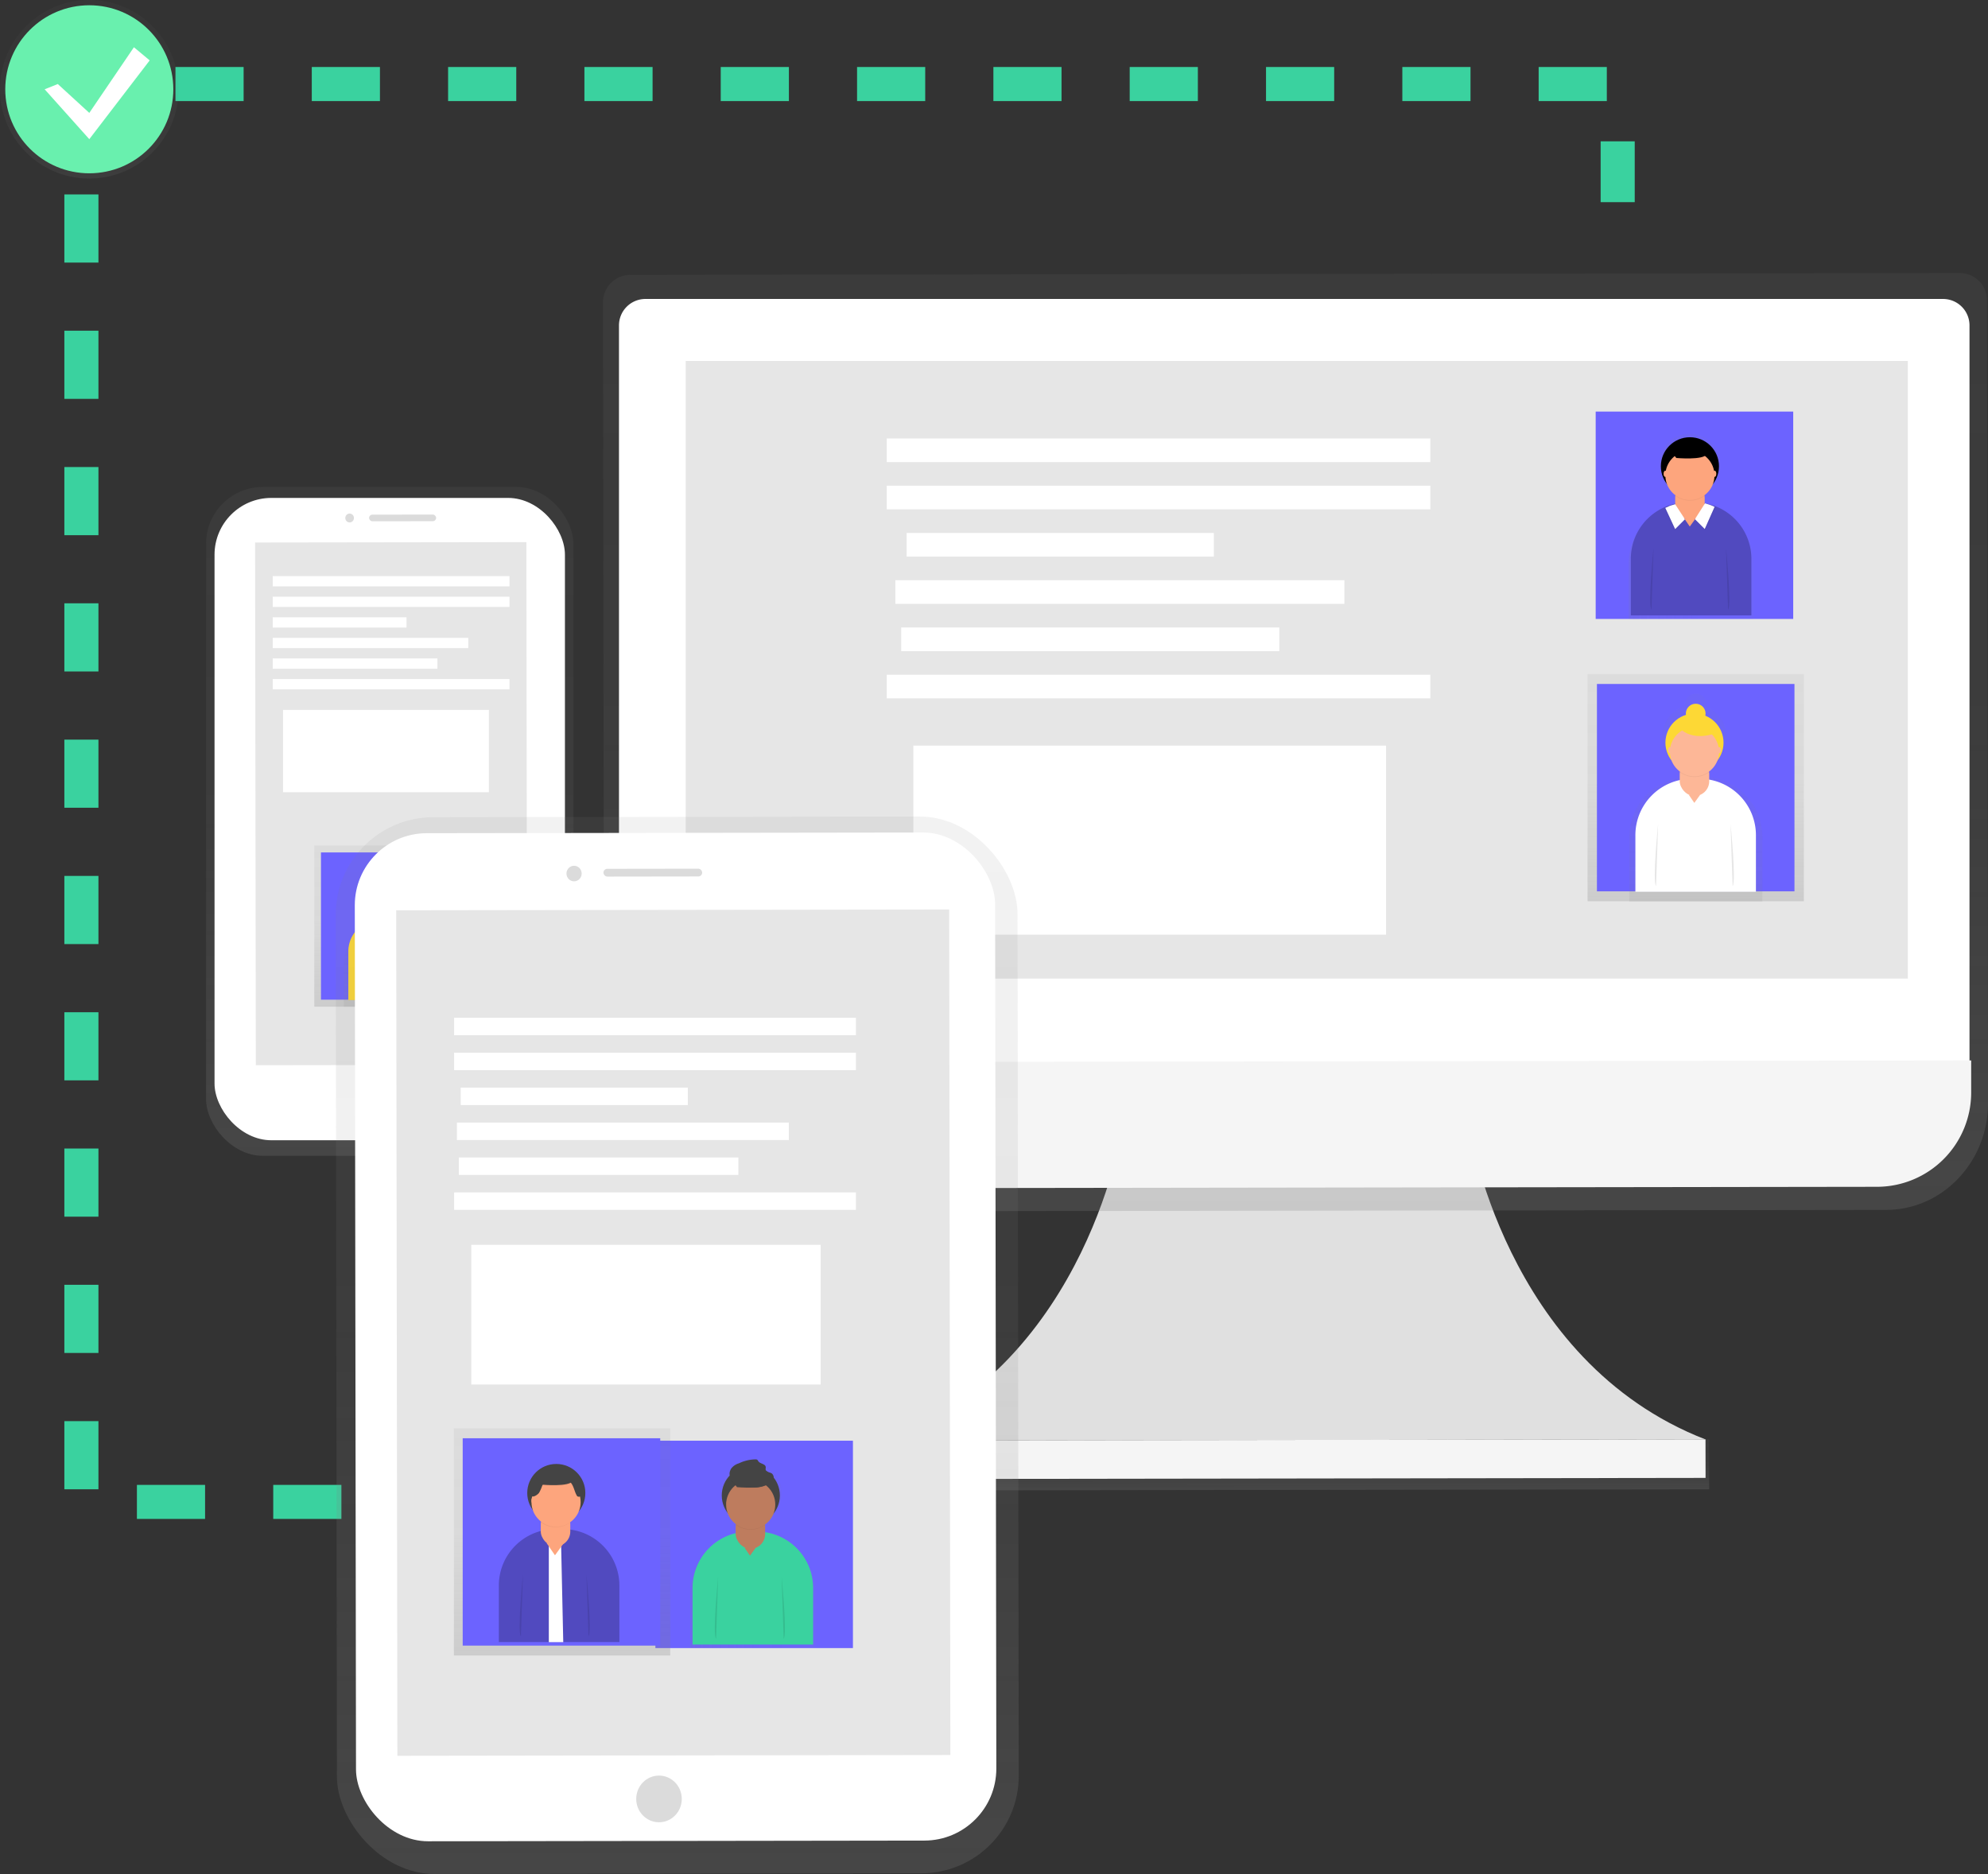 <svg xmlns="http://www.w3.org/2000/svg" xmlns:xlink="http://www.w3.org/1999/xlink" viewBox="0 0 350 330"><rect x="0" y="0" width="350" height="330" fill="#333333" stroke="none"/><defs><linearGradient id="a" x1=".5" x2=".5" y1="1.012" y2=".028" gradientUnits="objectBoundingBox"><stop offset="0" stop-color="gray" stop-opacity=".251"/><stop offset=".54" stop-color="gray" stop-opacity=".122"/><stop offset="1" stop-color="gray" stop-opacity=".102"/></linearGradient><linearGradient id="b" x1=".5" x2=".5" y1="1" y2="0" xlink:href="#a"/><linearGradient id="c" x1=".5" x2=".5" y1="1" y2="0" xlink:href="#a"/><linearGradient id="d" x1=".499" x2=".499" y1="1.015" y2=".014" xlink:href="#a"/><linearGradient id="e" x1=".5" x2=".5" y1="1.001" y2=".038" xlink:href="#a"/><linearGradient id="f" x1="0" x2="1.001" y1=".5" y2=".5" xlink:href="#a"/><linearGradient id="g" x1=".499" x2=".499" y1="1" y2=".001" xlink:href="#a"/><linearGradient id="h" x1=".5" x2=".5" y1="1" y2="0" xlink:href="#a"/><linearGradient id="i" x1=".499" x2=".499" y1=".997" y2=".012" xlink:href="#a"/><linearGradient id="j" x1=".499" x2=".499" y1=".997" y2=".013" gradientUnits="objectBoundingBox"><stop offset="0" stop-opacity=".09"/><stop offset=".55" stop-opacity=".071"/><stop offset="1" stop-opacity=".02"/></linearGradient><linearGradient id="k" x1="0" x2="1" y1=".5" y2=".5" xlink:href="#a"/></defs><rect width="64.67" height="117.776" fill="url(#a)" rx="10" transform="translate(36.28 85.74)"/><rect width="61.69" height="113.103" fill="#fff" rx="10" transform="translate(37.77 87.676)"/><path fill="#e6e6e6" d="M44.91 95.526l47.762-.067.128 92.041-47.761.067z"/><ellipse cx="3.807" cy="3.902" fill="#dbdbdb" rx="3.807" ry="3.902" transform="rotate(-.08 136297.654 -46537.896)"/><ellipse cx=".762" cy=".78" fill="#dbdbdb" rx=".762" ry=".78" transform="rotate(-.08 64797.533 -43491.691)"/><rect width="11.806" height="1.169" fill="#dbdbdb" rx=".585" transform="rotate(-.08 64934.988 -46491.03)"/><path fill="url(#b)" d="M0 0h27.042v28.394H0z" transform="translate(55.332 148.865)"/><path fill="#6c63ff" d="M56.51 150.099h24.691v25.925H56.51z"/><path fill="url(#c)" d="M291.709 430.671v-.489h1.3v-2.508a4.015 4.015 0 1 0-6.821-.186v2.694h1.434v.576a8.324 8.324 0 0 0-6.111 8.021v7.3h16.67v-7.3a8.32 8.32 0 0 0-6.472-8.108z" opacity=".5" transform="translate(-220.985 -268.822)"/><path fill="#f55f44" d="M65.562 156.765h6.172v4.937h-6.172z"/><path fill="#fdd835" d="M66.896 161.961h3.9a5.57 5.57 0 0 1 5.57 5.57v8.567h-15.04v-8.575a5.57 5.57 0 0 1 5.57-5.562z"/><rect width="3.686" height="4.608" fill="#fda57d" rx="1.843" transform="translate(66.857 159.493)"/><path fill="#fda57d" d="M67.996 163.963l.689 1 .723-1z"/><path d="M64.158 167.591s-.732 7.285-.26 7.757M73.21 167.591s.732 7.285.26 7.757" opacity=".1"/><path d="M68.702 161.732a3.057 3.057 0 0 0 1.819-.6 1.845 1.845 0 0 0-1.819-1.555 1.845 1.845 0 0 0-1.819 1.555 3.057 3.057 0 0 0 1.819.6z" opacity=".05"/><circle cx="3.634" cy="3.634" r="3.634" fill="#f55f44" transform="translate(65.068 153.803)"/><circle cx="3.071" cy="3.071" r="3.071" fill="#fda57d" transform="translate(65.631 155.5)"/><ellipse cx=".217" cy=".39" fill="#fda57d" rx=".217" ry=".39" transform="translate(65.406 157.982)"/><ellipse cx=".217" cy=".39" fill="#fda57d" rx=".217" ry=".39" transform="translate(71.569 157.982)"/><path fill="#fff" d="M48.013 101.447h41.681v1.81H48.013zM48.013 105.067h41.681v1.81H48.013zM48.013 108.692h23.56v1.81h-23.56zM48.013 112.317h34.431v1.81H48.013zM48.013 115.941h28.996v1.81H48.013zM48.013 119.566h41.681v1.81H48.013zM49.827 125h36.246v14.496H49.827z"/><path fill="#e0e0e0" d="M258.596 197.958s6.063 41.659 41.659 55.5l-72.024.1-72.024.1c35.54-13.937 41.512-55.614 41.512-55.614z"/><path fill="url(#d)" d="M0 0h145.407v8.8H0z" transform="rotate(-.08 181738.283 -111236.1)"/><path fill="#f5f5f5" d="M156.219 253.645l144.047-.201.01 6.79-144.048.202z"/><path fill="url(#e)" d="M734.219 180l-234.261.325a4.807 4.807 0 0 0-4.69 4.92l.182 136.676v4.552c0 10.394 8.069 18.792 18 18.779l207.716-.286c9.922 0 17.956-8.441 17.943-18.827v-4.548l-.182-136.676a4.807 4.807 0 0 0-4.7-4.916z" transform="translate(-389.104 -131.927)"/><path fill="#fff" d="M113.634 52.643h228.453a4.656 4.656 0 0 1 4.656 4.656v130.067H108.974V57.299a4.656 4.656 0 0 1 4.66-4.656z"/><path fill="#f5f5f5" d="M330.463 208.975l-204.576.281a16.6 16.6 0 0 1-16.618-16.574v-5.63l237.769-.329v5.63a16.6 16.6 0 0 1-16.575 16.622z"/><path fill="#e6e6e6" d="M120.72 63.556h215.165v108.759H120.72z"/><path fill="url(#b)" d="M0 0h38.086v39.992H0z" transform="translate(279.276 70.73)"/><path fill="#6c63ff" d="M280.93 72.471h34.777v36.514H280.93z"/><path fill="url(#f)" d="M926.163 257.7l-.433-.156-.026.039h-.026v-1.178a2.71 2.71 0 0 0-.035-.434 4.508 4.508 0 0 0 1.546-2.039 5.314 5.314 0 1 0-8.415 0 4.508 4.508 0 0 0 1.546 2.04 2.709 2.709 0 0 0-.035.433v1.3a11.018 11.018 0 0 0-8.086 10.619v9.662h22v-9.675a11.018 11.018 0 0 0-8.036-10.611z" opacity=".5" transform="translate(-625.466 -168.996)"/><path fill="#514abf" d="M297.067 88.468h1.343a9.931 9.931 0 0 1 9.931 9.931v9.961h-21.222v-9.961a9.931 9.931 0 0 1 9.948-9.931z"/><rect width="5.193" height="6.492" fill="#fda57d" rx="2.596" transform="translate(294.928 85.008)"/><path d="M293.126 89.616l1.741 3.733 1.728-1.728-1.728-2.655z" opacity=".05"/><path fill="#fff" d="M293.187 89.434l1.732 3.733 1.732-1.732-1.732-2.651-.8.243a1.993 1.993 0 0 0-.229.087z"/><path d="M301.927 89.434l-1.745 3.915-1.732-1.728 1.78-2.793z" opacity=".05"/><path fill="#fff" d="M301.861 89.252l-1.732 3.9-1.732-1.732 1.78-2.793.325.1a8.657 8.657 0 0 1 1.035.368z"/><path fill="#fda57d" d="M296.526 91.301l.97 1.412 1.022-1.412z"/><path d="M291.121 96.415s-1.031 10.26-.364 10.927M303.871 96.415s1.031 10.26.364 10.927" opacity=".1"/><path d="M297.522 88.157a4.331 4.331 0 0 0 2.564-.84 2.6 2.6 0 0 0-2.564-2.187 2.6 2.6 0 0 0-2.564 2.187 4.331 4.331 0 0 0 2.564.84z" opacity=".05"/><circle cx="5.115" cy="5.115" r="5.115" transform="translate(292.407 76.992)"/><circle cx="4.327" cy="4.327" r="4.327" fill="#fda57d" transform="translate(293.195 79.383)"/><path d="M294.036 79.422l1.091 1.334s4.794.433 5.34-.667-3.157-1.884-3.157-1.884z" opacity=".05"/><path d="M294.036 79.301l1.091 1.334s4.794.433 5.34-.667-3.157-1.884-3.157-1.884z"/><ellipse cx=".303" cy=".546" fill="#fda57d" rx=".303" ry=".546" transform="translate(292.884 82.882)"/><ellipse cx=".303" cy=".546" fill="#fda57d" rx=".303" ry=".546" transform="translate(301.563 82.882)"/><path fill="url(#b)" d="M0 0h38.086v39.992H0z" transform="translate(279.497 118.698)"/><path fill="#6c63ff" d="M281.151 120.435h34.777v36.514h-34.777z"/><path fill="url(#g)" d="M926.788 365.8v-1.542a4.794 4.794 0 0 0 1.62-2.165 5.652 5.652 0 0 0-2.36-8.692 1.923 1.923 0 1 0-3.781-.16 5.652 5.652 0 0 0-2.811 8.857 4.8 4.8 0 0 0 1.62 2.165v1.621a10.6 10.6 0 0 0-8.606 10.394v11.395h23.43v-11.38a10.6 10.6 0 0 0-9.112-10.493z" opacity=".5" transform="translate(-625.619 -228.911)"/><path fill="#fff" d="M297.868 137.13h1.343a9.931 9.931 0 0 1 9.931 9.931v9.961H287.92v-9.961a9.931 9.931 0 0 1 9.931-9.931z"/><rect width="5.193" height="6.492" fill="#fdb797" rx="2.596" transform="translate(295.725 133.67)"/><path fill="#fdb797" d="M297.327 139.963l.97 1.412 1.018-1.412z"/><path d="M291.922 145.072s-1.031 10.26-.364 10.927M304.672 145.072s1.031 10.26.364 10.927" opacity=".1"/><path d="M298.342 136.819a4.331 4.331 0 0 0 2.564-.84 2.6 2.6 0 0 0-2.564-2.187 2.6 2.6 0 0 0-2.6 2.187 4.331 4.331 0 0 0 2.6.84z" opacity=".05"/><circle cx="5.115" cy="5.115" r="5.115" fill="#fdd835" transform="translate(293.208 125.654)"/><circle cx="4.327" cy="4.327" r="4.327" fill="#fdb797" transform="translate(293.997 128.045)"/><ellipse cx=".303" cy=".546" fill="#fdb797" rx=".303" ry=".546" transform="translate(293.68 131.544)"/><ellipse cx=".303" cy=".546" fill="#fdb797" rx=".303" ry=".546" transform="translate(302.364 131.544)"/><circle cx="1.737" cy="1.737" r="1.737" fill="#fdd835" transform="translate(296.803 123.918)"/><path fill="#fdd835" d="M295.062 127.391s1.732 3.465 6.956 1.732l-1.732-1.732z"/><path fill="#fff" d="M156.118 77.205h95.705v4.162h-95.705zM156.118 85.524h95.705v4.162h-95.705zM159.616 93.847h54.093v4.162h-54.093zM157.627 102.166h79.061v4.162h-79.061zM158.659 110.489h66.575v4.162h-66.575zM156.118 118.808h95.705v4.162h-95.705zM160.804 131.292h83.219v33.288h-83.219z"/><path fill="none" stroke="#3ad29f" stroke-dasharray="12" stroke-miterlimit="10" stroke-width="6" d="M60.105 264.46H14.331V14.794h270.472V35.6"/><circle cx="15.721" cy="15.721" r="15.721" fill="url(#h)" opacity=".5"/><circle cx="14.794" cy="14.794" r="14.794" fill="#69f0ae" transform="translate(.927 .927)"/><path fill="#fff" d="M10.174 14.795l5.548 5.085 7.856-11.56 2.776 2.313-10.632 13.872-7.861-8.783z"/><rect width="120.036" height="186.075" fill="url(#i)" rx="17.17" transform="rotate(-.08 103108.214 -42243.829)"/><path fill="url(#j)" d="M0 0h103.661v156.065H0z" transform="rotate(-.08 113284.236 -47787.255)"/><rect width="112.734" height="177.504" fill="#fff" rx="12.68" transform="rotate(-.08 105119.544 -44650.28)"/><path fill="#e6e6e6" d="M69.753 160.285l97.355-.136.208 148.88-97.355.136z"/><ellipse cx="4.01" cy="4.11" fill="#dbdbdb" rx="4.01" ry="4.11" transform="translate(112.011 312.65)"/><ellipse cx="1.338" cy="1.369" fill="#dbdbdb" rx="1.338" ry="1.369" transform="rotate(-.08 109234.116 -71348.682)"/><rect width="17.384" height="1.369" fill="#dbdbdb" rx=".684" transform="rotate(-.08 109619.82 -76011.575)"/><path fill="url(#b)" d="M0 0h38.086v39.992H0z" transform="translate(113.791 251.943)"/><path fill="#6c63ff" d="M115.388 253.684h34.777v36.514h-34.777z"/><path fill="url(#k)" d="M476.563 676.183l-.433-.156-.026.039h-.026v-1.178a2.719 2.719 0 0 0-.035-.433 4.508 4.508 0 0 0 1.546-2.04 5.314 5.314 0 1 0-8.415 0 4.508 4.508 0 0 0 1.546 2.04 2.712 2.712 0 0 0-.035.433v1.3a11.018 11.018 0 0 0-8.086 10.619v9.662h22.023v-9.68a11.018 11.018 0 0 0-8.06-10.607z" opacity=".5" transform="translate(-341.043 -406.258)"/><path fill="#3ad29f" d="M131.879 269.683h1.343a9.931 9.931 0 0 1 9.931 9.931v9.961h-21.222v-9.961a9.931 9.931 0 0 1 9.948-9.931z"/><rect width="5.193" height="6.492" fill="#be7c5e" rx="2.596" transform="translate(129.517 266.222)"/><path fill="#be7c5e" d="M131.068 272.515l.97 1.412 1.022-1.412z"/><path d="M126.435 277.63s-1.031 10.26-.364 10.927M137.606 277.63s1.031 10.26.364 10.927" opacity=".1"/><path d="M132.11 269.353a4.331 4.331 0 0 0 2.564-.84 2.6 2.6 0 0 0-2.564-2.187 2.6 2.6 0 0 0-2.564 2.187 4.331 4.331 0 0 0 2.564.84z" opacity=".05"/><circle cx="5.115" cy="5.115" r="5.115" fill="#444" transform="translate(127.072 258.211)"/><circle cx="4.327" cy="4.327" r="4.327" fill="#be7c5e" transform="translate(127.837 260.602)"/><path d="M128.673 260.642l1.091 1.334s4.794.433 5.34-.667-3.157-1.884-3.157-1.884z" opacity=".05"/><path fill="#444" d="M128.673 260.523l1.091 1.334s4.794.433 5.34-.667-3.157-1.884-3.157-1.884z"/><ellipse cx=".303" cy=".546" fill="#be7c5e" rx=".303" ry=".546" transform="translate(127.919 264.096)"/><ellipse cx=".303" cy=".546" fill="#be7c5e" rx=".303" ry=".546" transform="translate(135.57 264.096)"/><path fill="#444" d="M128.743 258.572a2.6 2.6 0 0 1 1.334-.9 6.961 6.961 0 0 1 2.98-.7.5.5 0 0 1 .281.082.969.969 0 0 1 .169.247c.312.463 1.187.433 1.3.979.03.178-.043.368 0 .541.113.433.723.39 1.083.637a.987.987 0 0 1 .087 1.377 2.6 2.6 0 0 1-1.325.754 5.11 5.11 0 0 1-2.793.247c-1.314-.341-4.385-1.19-3.116-3.264z"/><path fill="url(#b)" d="M0 0h38.086v39.992H0z" transform="translate(79.911 251.51)"/><path fill="#6c63ff" d="M81.461 253.251h34.777v36.514H81.461z"/><path fill="url(#k)" d="M386.563 675.183l-.433-.156-.026.039h-.026v-1.178a2.719 2.719 0 0 0-.035-.433 4.509 4.509 0 0 0 1.546-2.04 5.314 5.314 0 1 0-8.415 0 4.508 4.508 0 0 0 1.546 2.04 2.713 2.713 0 0 0-.035.433v1.3a11.018 11.018 0 0 0-8.086 10.619v9.662h22.023v-9.68a11.018 11.018 0 0 0-8.059-10.606z" opacity=".5" transform="translate(-285.141 -405.691)"/><path fill="#514abf" d="M97.771 269.249h1.343a9.931 9.931 0 0 1 9.931 9.931v9.961H87.823v-9.961a9.931 9.931 0 0 1 9.948-9.931z"/><rect width="5.193" height="6.492" fill="#fda57d" rx="2.596" transform="translate(95.209 265.789)"/><path d="M92.073 277.197s-1.031 10.26-.364 10.927M103.243 277.197s1.031 10.26.364 10.927" opacity=".1"/><path d="M97.801 268.92a4.331 4.331 0 0 0 2.564-.84 2.6 2.6 0 0 0-2.564-2.187 2.6 2.6 0 0 0-2.564 2.187 4.331 4.331 0 0 0 2.564.84z" opacity=".05"/><circle cx="5.115" cy="5.115" r="5.115" fill="#444" transform="translate(92.825 257.778)"/><circle cx="4.327" cy="4.327" r="4.327" fill="#fda57d" transform="translate(93.57 260.169)"/><path d="M94.381 260.209l1.091 1.334s4.794.433 5.34-.667-3.157-1.884-3.157-1.884z" opacity=".05"/><path fill="#444" d="M94.381 260.09l1.091 1.334s4.794.433 5.34-.667-3.157-1.884-3.157-1.884z"/><ellipse cx=".303" cy=".546" fill="#fda57d" rx=".303" ry=".546" transform="translate(93.556 263.669)"/><ellipse cx=".303" cy=".546" fill="#fda57d" rx=".303" ry=".546" transform="translate(101.208 263.669)"/><path fill="#fff" d="M79.954 179.21h70.737v3.075H79.954zM79.954 185.36h70.737v3.075H79.954zM81.111 191.509h39.983v3.075H81.111zM80.442 197.663h58.437v3.075H80.442zM80.786 203.812h49.208v3.075H80.786zM79.954 209.961h70.737v3.075H79.954zM82.968 219.188h61.512v24.604H82.968z"/><path fill="#444" d="M94.904 262.863a7.043 7.043 0 0 0 .541-1.213 2.975 2.975 0 0 1 5.3-.208c.355.637.472 1.39.866 2.005a.507.507 0 0 0 .732-.134.961.961 0 0 0 .048-.823c-.091-.269-.243-.515-.342-.78a6.174 6.174 0 0 0-.433-1.247 2.573 2.573 0 0 0-.866-.723 3.1 3.1 0 0 0-4.175-.342l-1.377.866a4.331 4.331 0 0 0-1.169.957c-.3.39-.866 1.555-.6 2.057.305.573 1.202-.055 1.475-.415z"/><path fill="#fff" d="M96.623 271.952v17.207h2.542l-.377-17.207z"/><path fill="#fda57d" d="M96.234 271.718l1.473 2.144 1.55-2.144z"/></svg>